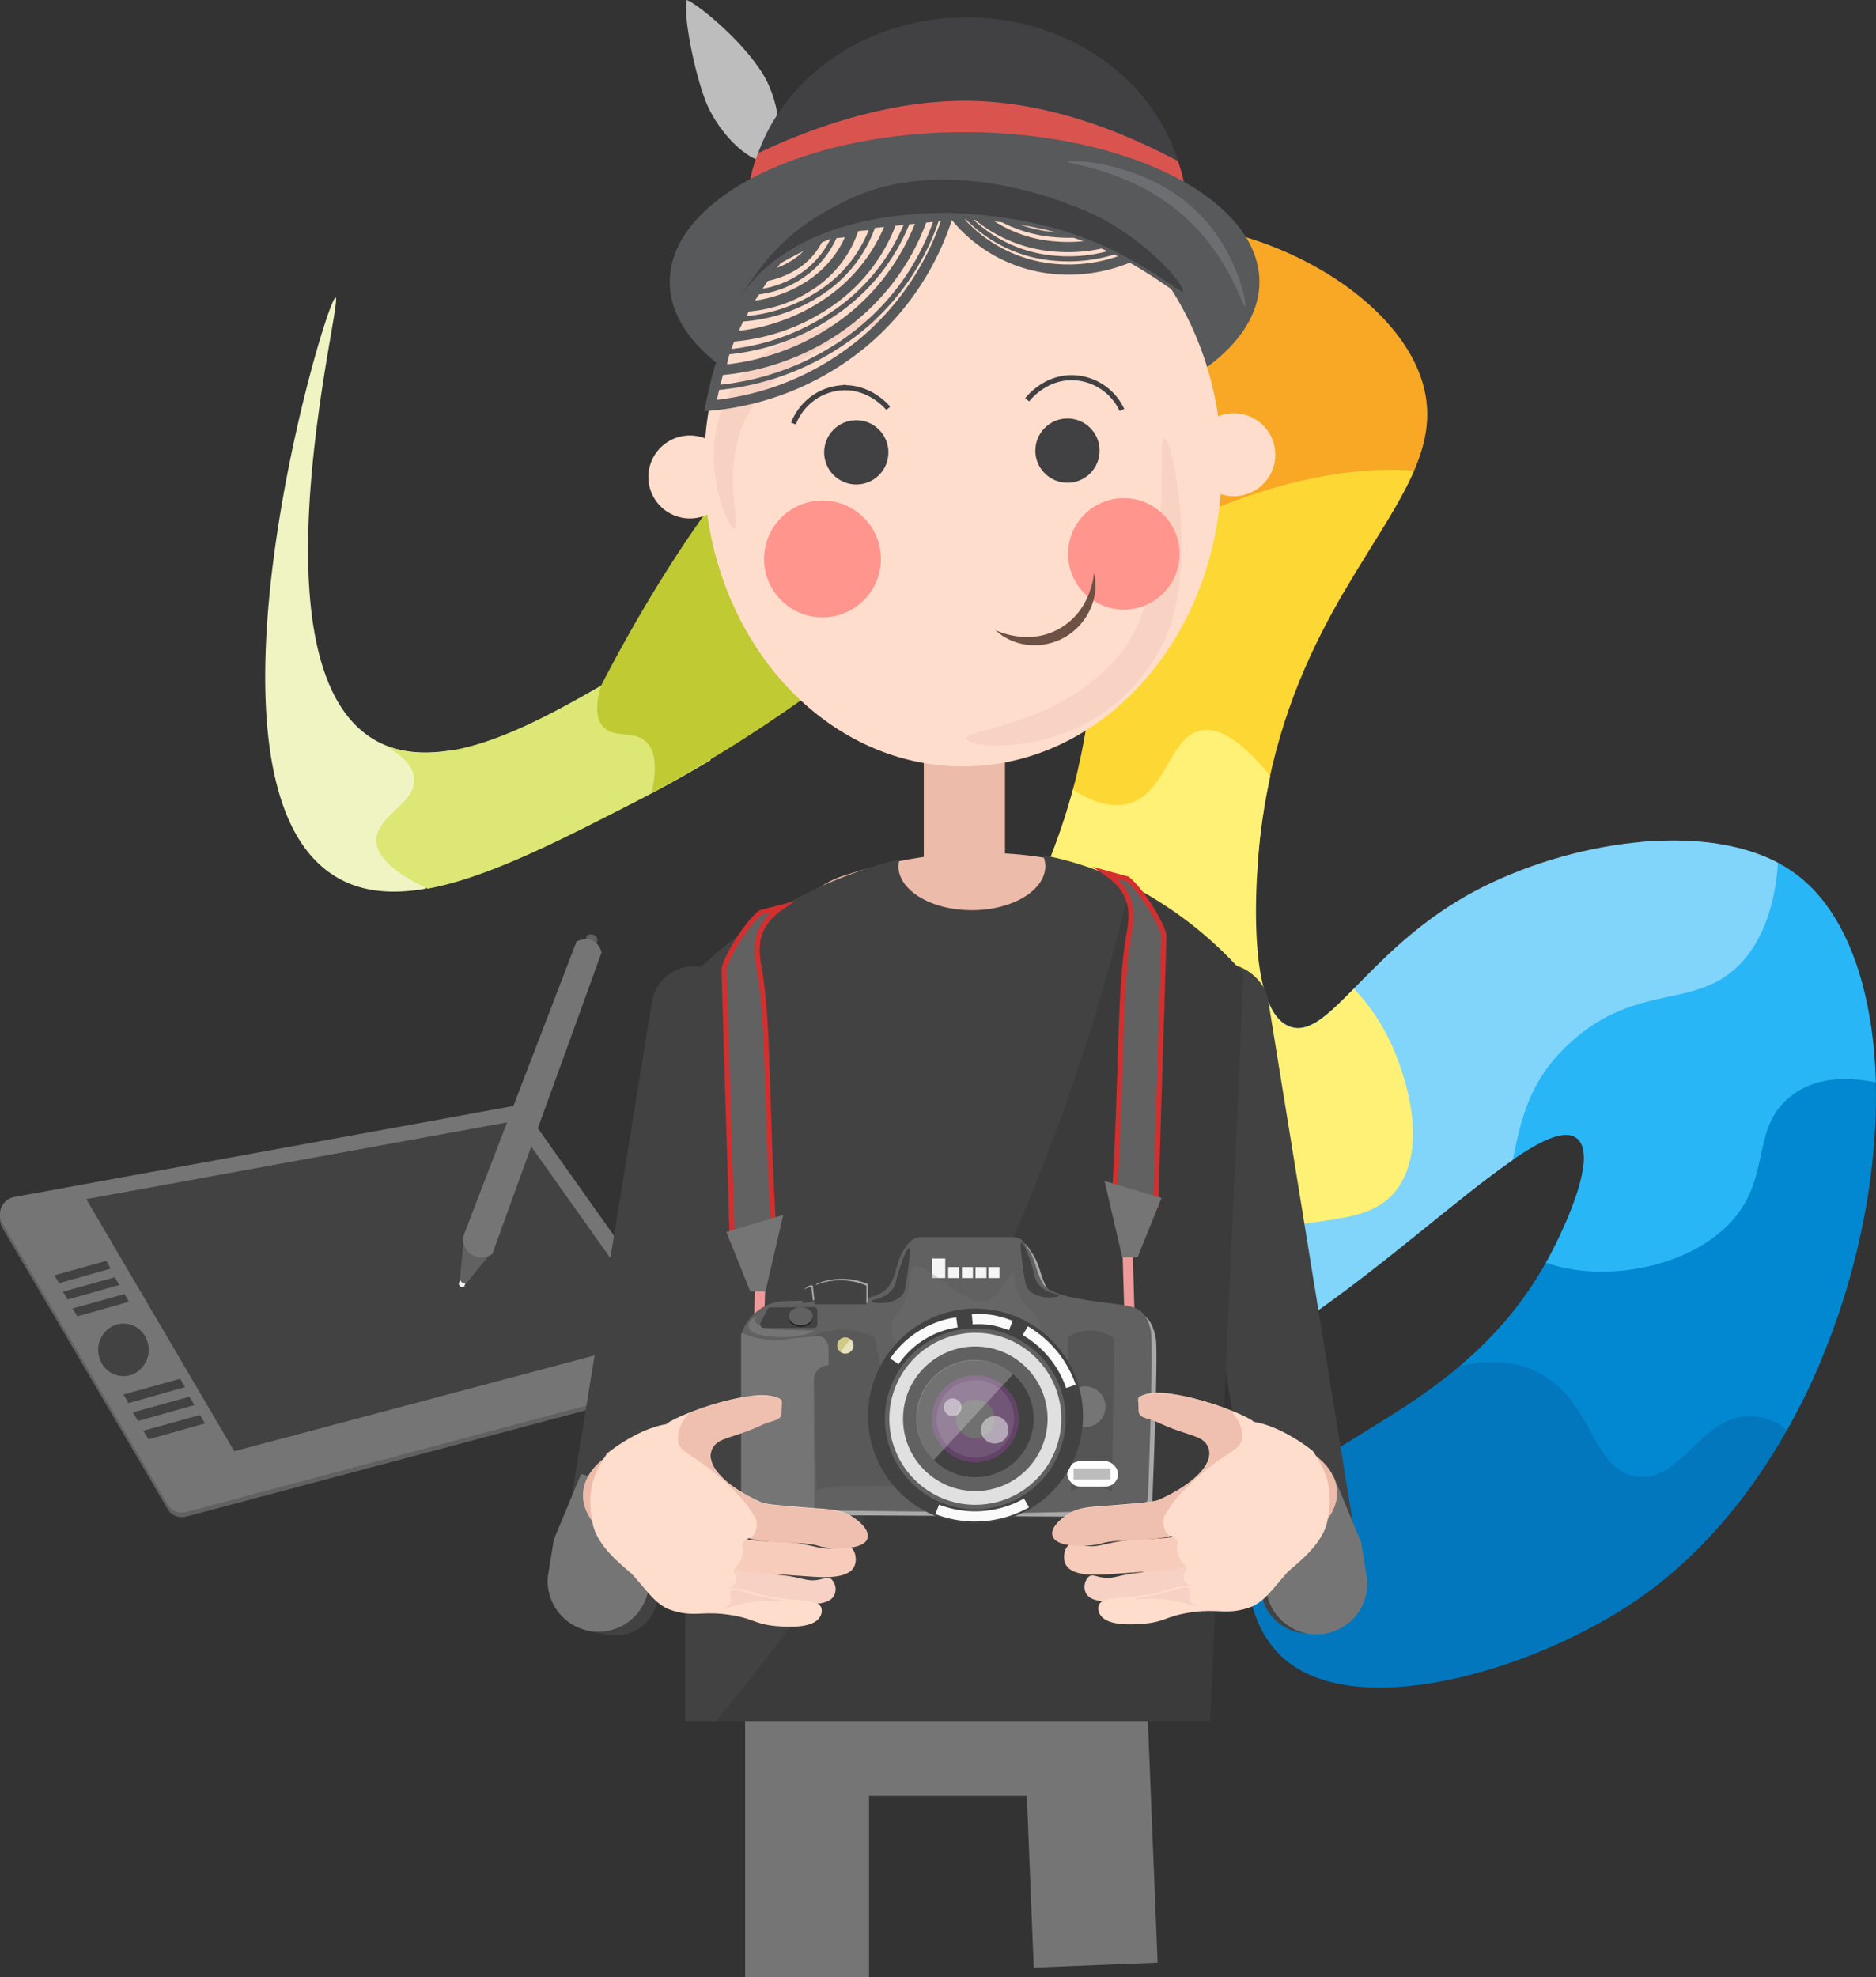 <svg xmlns="http://www.w3.org/2000/svg" viewBox="0 0 369.6 389.45"><rect x="0" y="0" width="369.6" height="389.45" fill="#333333" stroke="none"/><title>GDP</title><g id="4ba7f728-880a-4ac9-ae3a-7f224ef18e85" data-name="Layer 2"><g id="d601bf38-5387-463c-bd00-de6f87a6a75e" data-name="Layer 1"><path d="M.49,241.89,33,297.2a3.25,3.25,0,0,0,3.64,1.54L135.3,272.5a3.5,3.5,0,0,0,1.84-5.4l-33.27-46.91a3.24,3.24,0,0,0-3.23-1.35L2.74,236.69A3.48,3.48,0,0,0,.49,241.89Z" style="fill:#616161"/><path d="M.49,241,33,296.3a3.25,3.25,0,0,0,3.64,1.54L135.3,271.6a3.5,3.5,0,0,0,1.84-5.4l-33.27-46.91a3.24,3.24,0,0,0-3.23-1.35L2.74,235.78A3.48,3.48,0,0,0,.49,241Z" style="fill:#757575"/><polygon points="17 236.19 46.15 285.85 131.19 263.24 101.13 220.85 17 236.19" style="fill:#424242"/><path d="M28.89,263.86a5.26,5.26,0,0,1-2.64,6.79,4.89,4.89,0,0,1-6.5-2.75,5.26,5.26,0,0,1,2.64-6.79A4.89,4.89,0,0,1,28.89,263.86Z" style="fill:#424242"/><polygon points="24.32 274.68 35.5 271.57 36.45 273.23 25.34 276.37 24.32 274.68" style="fill:#424242"/><polygon points="26.17 278.2 37.34 275.1 38.3 276.76 27.19 279.89 26.17 278.2" style="fill:#424242"/><polygon points="28.24 281.81 39.42 278.71 40.37 280.37 29.26 283.5 28.24 281.81" style="fill:#424242"/><polygon points="10.71 251.2 20.94 248.35 21.81 249.88 11.64 252.75 10.71 251.2" style="fill:#424242"/><polygon points="12.39 254.43 22.62 251.58 23.5 253.1 13.33 255.97 12.39 254.43" style="fill:#424242"/><polygon points="14.29 257.73 24.52 254.89 25.4 256.41 15.23 259.28 14.29 257.73" style="fill:#424242"/><path d="M94.55,242l-4.16,10.8a.78.78,0,0,0,.28.59.69.69,0,0,0,.8,0l4-11a.63.63,0,0,0-.28-.42.58.58,0,0,0-.5,0Z" style="fill:#f5f5f5"/><path d="M91.38,243.9,90.62,252a1.17,1.17,0,0,0,.38.59,1.1,1.1,0,0,0,.84.22l5-6.1Z" style="fill:#616161"/><path d="M115.67,184.23l-9.46,24.56a1.76,1.76,0,0,0,.65,1.35,1.56,1.56,0,0,0,1.81,0l9.07-25a1.43,1.43,0,0,0-.65-.94,1.32,1.32,0,0,0-1.13-.08Z" style="fill:#616161"/><path d="M113.6,185.42l-22.44,58.4A4.2,4.2,0,0,0,92.69,247a3.7,3.7,0,0,0,4.3,0l21.52-59.36a3.4,3.4,0,0,0-1.54-2.25,3.13,3.13,0,0,0-2.69-.2Z" style="fill:#757575"/><path d="M89.49,147.68c-5.61,1-11,.74-15.54-1.86-25.37-14.42-6.23-87-7.83-87.2-1.84-.24-30.38,96.08.19,114.16,4.95,2.93,10.82,3.42,17.42,2.29A182.56,182.56,0,0,0,89.49,147.68Z" style="fill:#f0f4c3"/><path d="M131.28,127c-3.6,2.5-7.45,5-11.6,7.33-13.57,7.79-31.8,18.25-44.65,12.09,3.16,1.63,6.39,4,6.58,7,.31,4.83-7.46,7.28-7.47,12.09,0,2.48,2.05,5.72,10.12,9.54,11.78-2.16,25.88-9.4,41.34-17.33,5.09-2.61,9.88-5.3,14.42-8-.58-1.91-1.2-3.84-1.86-5.77A161.27,161.27,0,0,0,131.28,127Z" style="fill:#dce775"/><path d="M118.44,135c-.8,2.66-1.41,6.17.4,8.15,2.14,2.35,5.95.66,8.41,2.92,1.36,1.25,2.51,3.88,1.14,10.09a274.36,274.36,0,0,0,43.71-29.12,197,197,0,0,1,9.71-26.74A190.87,190.87,0,0,1,220.9,44.17q-2.06.26-4.08.6C171.53,52.55,139.49,94.38,118.44,135Z" style="fill:#c0ca33"/><path d="M212,101.43c7,3.75,4.93,19.77,2.89,36a138.5,138.5,0,0,1-2.42,13.83,14.37,14.37,0,0,0,9.34-2.35c9.07-6.59,1.68-22.2,10.44-31.1,7.58-7.7,20.44-3.45,32.46-1.1,9.79-16.87,19.38-27.71,15.65-41-5.5-19.6-37.71-36-63.56-31a41.57,41.57,0,0,0-15.77,6.58c-5.54,4.68-13.11,12.47-17.28,24-4.73,13-1.47,20.82-5.81,34.22-2.23,6.88-6.9,16.59-17.94,26.78h0C188.74,115.36,203.32,96.77,212,101.43Z" style="fill:#f9a825"/><path d="M358.91,267.62,296,260.83c-19.86,22.74-47.41,25.69-50,45.72-.89,6.81,1.28,14.38,5.88,19.13,13.79,14.2,50,3.66,70.73-10.62C338.91,303.82,351.05,286.5,358.91,267.62Z" style="fill:#0277bd"/><path d="M223,207.74c6.6-6.45-1.89-17,4.47-26.93,4.2-6.54,11.56-7.58,20.14-8.22.25-4.66.65-8.12.71-8.6,4.56-37,23.31-55.21,30.24-71.26-17.53-1.49-42.16,5.86-61.83,20,.39,6.81-.74,15.73-1.87,24.73-4.2,33.47-16,42.2-19.58,66-.21,1.4-.39,2.84-.54,4.32C205.17,212.64,217.66,213,223,207.74Z" style="fill:#fdd835"/><path d="M333.52,218.34c-7.41,3.68-14.57,7.47-21.65,11.82-1,7.06-6.58,17.28-7,18a73.24,73.24,0,0,1-17.26,20.9c5-1.11,10.28-1.23,15.12,1.11,11.22,5.43,10.79,19.56,19.81,20.67,8.81,1.08,12.58-12,22.33-11.92a11.21,11.21,0,0,1,7.17,2.78c14.46-25.61,20.11-56.86,16.48-80.23C359.43,205.48,347.92,211.19,333.52,218.34Z" style="fill:#0288d1"/><path d="M353.77,172.12c-7.67-5.66-18.94-7.34-30.72-6.25-4.55,6.53-8.76,14-12.92,21.4-6.67,11.85-17.36,30.85-17.22,44.91,8.53-6.49,15-10.36,17.85-7.87,4.8,4.22-5.31,22.86-5.88,23.88-.1.18-.21.35-.31.52,11,3.93,27.22,1.23,35.82-7.35,9-9,4.15-18.9,12.4-25.42,4.73-3.75,10.68-3.91,16.77-2.77C369.06,194.9,363.86,179.56,353.77,172.12Z" style="fill:#29b6f6"/><path d="M344.29,188.19c3.67-4.77,5.54-11.24,6-18.24-16.23-8.56-43.63-3.67-61.61,6.61-19.63,11.23-27.09,28.35-34.53,25.64-2.17-.79-3.67-3-4.69-6-9.17,14.88-11.55,23.36-28.3,42.9-7.68,9-14.06,15.21-18.54,20.1,3.17,6,7.3,10.59,12.49,12.9,23.52,10.47,62.15-29.35,82.93-43.61,1.66-8.23,3.25-15.57,11-22.83C323,192.63,335.43,199.72,344.29,188.19Z" style="fill:#81d4fa"/><path d="M224.08,273.79c2.21-8.36,4.59-18.64,14.87-26,15.1-10.87,30.72-3.61,37.17-14.92,5.59-9.8-.84-24.54-1.85-26.86a40,40,0,0,0-7.53-11.26c-5.2,5.29-8.9,8.84-12.6,7.5-9.81-3.57-6-36.64-5.76-38.21.48-3.92,1.12-7.63,1.89-11.14-6.82-8.48-11.12-9.56-13.79-9-6.14,1.36-6.68,12.28-14.09,14.37-4.08,1.15-8.24-.93-11-2.73-5.28,19.68-13.25,29.08-16.1,47.89-3.65,24.12,1.58,60.54,19.77,68.64A21,21,0,0,0,224.08,273.79Z" style="fill:#fff176"/><rect x="239.31" y="189.34" width="19.94" height="132.8" rx="8.35" ry="8.35" transform="translate(536.27 468.3) rotate(170.79)" style="fill:#424242"/><rect x="119.03" y="189.82" width="19.94" height="132.8" rx="8.35" ry="8.35" transform="translate(42.66 -17.34) rotate(9.21)" style="fill:#424242"/><rect x="146.8" y="326.4" width="24.42" height="63.04" style="fill:#757575"/><rect x="202.42" y="326.38" width="24.42" height="60.72" transform="translate(-14.19 8.93) rotate(-2.31)" style="fill:#757575"/><rect x="156.85" y="318.38" width="59.79" height="35.33" style="fill:#757575"/><path d="M219,172.39a74,74,0,0,0-21-4.29V144H182v24.79a95.12,95.12,0,0,0-15.5,3.6c-13.82,4.33-18.28,22.84-25.51,29l-6,110H238.4l-.09-110.68C233.39,196.13,231.49,176.9,219,172.39Z" style="fill:#edbba9"/><path d="M219,172.6a63.92,63.92,0,0,0-13.53-4.17,5.47,5.47,0,0,1,.47,2.17c0,4.79-6.48,8.68-14.47,8.68S177,175.39,177,170.6a5.33,5.33,0,0,1,.19-1.33A86.68,86.68,0,0,0,135,193.56V339H238.4L245,191.76A75.91,75.91,0,0,0,219,172.6Z" style="fill:#424242"/><path d="M141,339H238.4L245,191.76a77.28,77.28,0,0,0-22.3-17.41,420.75,420.75,0,0,1-31,86.75A375.74,375.74,0,0,1,141,339Z" style="fill:#231f20;opacity:0.18"/><path d="M151.65,31.49C148.71,33,141.76,26.92,139,19.86c-2.32-6-4.44-17.2-3.71-19.86,2.19.75,12.31,9,15.83,16.07C154,21.84,154.4,30.09,151.65,31.49Z" style="fill:#bdbdbd"/><ellipse cx="190.45" cy="41.91" rx="43.13" ry="38.5" style="fill:#414042"/><path d="M149.37,30.16a27.89,27.89,0,0,0-2.05,11.75c0,18.5,14.62,33.95,34.1,37.65,2.65.19,5.36.29,8.12.29,3.83,0,7.58-.19,11.2-.55,18.85-4.12,32.84-19.29,32.84-37.39,0-4.18-.15-6.42-1.53-10.19-10.57-5.59-25.54-11.86-42-11.86C174.7,19.86,159.76,25.23,149.37,30.16Z" style="fill:#da544f"/><ellipse cx="190.04" cy="55.52" rx="58.09" ry="29.5" style="fill:#58595b"/><path d="M243.11,81.41A8.14,8.14,0,0,0,240,82C235.89,54.18,214.94,33,189.7,33c-26.52,0-48.31,23.42-50.76,53.36a8.17,8.17,0,1,0,.41,15c3.89,28.12,24.95,49.6,50.35,49.6,26.61,0,48.45-23.58,50.78-53.66a8.16,8.16,0,1,0,2.63-15.89Z" style="fill:#fdc"/><path d="M229.46,86.43c-1.86-.1,2.57,28.65-9,42.6-11.74,14.15-30.47,14.42-30,16.5.41,1.86,15.54,3,27.5-5.5a36.64,36.64,0,0,0,11.5-14C236,112.21,231.15,86.52,229.46,86.43Z" style="fill:#efc3b6;opacity:0.42"/><circle cx="162.04" cy="110.1" r="11.51" style="fill:#ff958d"/><circle cx="221.41" cy="109.1" r="10.98" style="fill:#ff958d"/><path d="M196.1,124.11a15.64,15.64,0,0,0,6.6,1.36,12.77,12.77,0,0,0,6.16-1.73,13,13,0,0,0,4.56-4.51,15.88,15.88,0,0,0,2.13-6.4,11.15,11.15,0,0,1-.74,7.12,12.16,12.16,0,0,1-4.93,5.51,12,12,0,0,1-7.24,1.56A11.08,11.08,0,0,1,196.1,124.11Z" style="fill:#6d5145"/><circle cx="168.7" cy="89.1" r="6.33" style="fill:#414042"/><circle cx="210.31" cy="88.76" r="6.33" style="fill:#414042"/><path d="M175,80.43c-.26-.32-3.92-4.63-9.67-4a11,11,0,0,0-9,7" style="fill:none;stroke:#414042;stroke-miterlimit:10"/><path d="M202.37,78.76c.22-.29,3.78-4.84,9.67-4.33a11,11,0,0,1,9,6.33" style="fill:none;stroke:#414042;stroke-miterlimit:10"/><path d="M232.4,74.39" style="fill:#6d6e71"/><path d="M140.79,92.84a26.12,26.12,0,0,1,3.62-16.66c4.94-7.77,12.86-10.13,18-11.68,6-1.81,11.86-2,12-1.32s-7.19,1.69-15.33,7c-3.3,2.15-8.5,5.53-11.67,11.33-5.75,10.52-1.24,22.4-2.67,22.67C143.81,104.36,141.35,98.76,140.79,92.84Z" style="fill:#efc3b6;opacity:0.45"/><path d="M186.79,42.4a53.76,53.76,0,0,1-16.94,25.24A54.92,54.92,0,0,1,140,79.9c1.14-5.76,3.18-14.28,8.78-22.56a69,69,0,0,1,9.34-12Z" style="fill:none;stroke:#58595b;stroke-miterlimit:10;stroke-width:2px"/><path d="M184.59,43a47.62,47.62,0,0,1-15.78,22.44A52.6,52.6,0,0,1,141,76.37a51.8,51.8,0,0,1,8.18-20.06,61.8,61.8,0,0,1,8.7-10.71Z" style="fill:none;stroke:#58595b;stroke-miterlimit:10"/><path d="M182.09,41.91a44.3,44.3,0,0,1-14.5,20.87A48,48,0,0,1,142,72.9a48.47,48.47,0,0,1,7.52-18.65,57.33,57.33,0,0,1,8-10Z" style="fill:none;stroke:#58595b;stroke-miterlimit:10;stroke-width:2px"/><path d="M179.46,41.91a39.17,39.17,0,0,1-13.31,18.48,45,45,0,0,1-23.44,9,42.06,42.06,0,0,1,6.9-16.51A51.16,51.16,0,0,1,157,44Z" style="fill:none;stroke:#58595b;stroke-miterlimit:10"/><path d="M175.9,43a33.23,33.23,0,0,1-11.43,15.68,39,39,0,0,1-20.13,7.61,35.46,35.46,0,0,1,5.93-14,43.54,43.54,0,0,1,6.3-7.48Z" style="fill:none;stroke:#58595b;stroke-miterlimit:10;stroke-width:2px"/><path d="M171.89,44.76a25.77,25.77,0,0,1-9.17,12.15,31.94,31.94,0,0,1-16.14,5.9A27,27,0,0,1,151.34,52a34.07,34.07,0,0,1,5.05-5.8Z" style="fill:none;stroke:#58595b;stroke-miterlimit:10"/><path d="M168,45.6a21.07,21.07,0,0,1-7.48,9.94,26,26,0,0,1-13.17,4.82,22.1,22.1,0,0,1,3.88-8.88,27.84,27.84,0,0,1,4.12-4.74Z" style="fill:none;stroke:#58595b;stroke-miterlimit:10;stroke-width:2px"/><path d="M165.09,44.76a18.33,18.33,0,0,1-5.89,8.62,19.28,19.28,0,0,1-10.36,4.18,20.23,20.23,0,0,1,3.05-7.7,23.61,23.61,0,0,1,3.25-4.11Z" style="fill:none;stroke:#58595b;stroke-miterlimit:10"/><path d="M161.59,46A12.37,12.37,0,0,1,157,51.85a16.66,16.66,0,0,1-8.13,2.82,12.58,12.58,0,0,1,2.39-5.19,16.59,16.59,0,0,1,2.55-2.77Z" style="fill:none;stroke:#58595b;stroke-miterlimit:10;stroke-width:2px"/><path d="M189.7,32c-16,0-30.32,8.57-39.67,21.95,9.59-5.28,18.4-11.33,39.76-10.71,22.26.64,33.43,8.54,41.94,14.37C222.54,42.1,207.15,32,189.7,32Z" style="fill:#58595b"/><path d="M186.79,40.7A28.46,28.46,0,0,0,208,53a31,31,0,0,0,19.82-5.17l-18-6Z" style="fill:none;stroke:#58595b;stroke-miterlimit:10;stroke-width:2px"/><path d="M188,39.7A27,27,0,0,0,208.1,50.89a30.23,30.23,0,0,0,18.75-4.69l-17-5.4Z" style="fill:none;stroke:#58595b;stroke-miterlimit:10"/><path d="M187.9,37.38A27,27,0,0,0,208,48.57a30.23,30.23,0,0,0,18.75-4.69l-17-5.4Z" style="fill:none;stroke:#58595b;stroke-miterlimit:10;stroke-width:2px"/><path d="M188,35.05A27,27,0,0,0,208.1,46.24a30.23,30.23,0,0,0,18.75-4.69l-17-5.4Z" style="fill:none;stroke:#58595b;stroke-miterlimit:10"/><path d="M245.29,60.36c.46-.21-1.29-9.81-8.17-17.33-10.38-11.36-26.68-11.69-26.83-11.17s14.45,1.55,25.33,13C242.67,52.27,244.86,60.56,245.29,60.36Z" style="fill:#6d6e71"/><path d="M145.21,59.53C152,48.2,166.79,41.91,187.13,41.91,212,43,223,50.94,233,57.57,233.78,56.36,226.42,48,217,43c-1.79-.94-29.58-14.75-51.75-2.75C156.37,44.76,151.09,49.9,145.21,59.53Z" style="fill:#414042"/><path d="M114.48,290.33l-5.37,12.93-1.18,7.26a10,10,0,0,0,19.69,3.19l3-18.72Z" style="fill:#757575"/><line x1="149.79" y1="252.26" x2="149.44" y2="264.6" style="fill:none;stroke:#ef9a9a;stroke-miterlimit:10;stroke-width:2px"/><path d="M154,178.67c-4.84,3.32-5.31,7.15-4.52,11.48,2.09,11.37,1.42,27.83,3,52.82L144.24,244c-.53-19.3-1.06-33.57-1.59-52.87-.19-1.33,3.72-8.45,7.15-11.37Z" style="fill:#616161;stroke:#d32f2f;stroke-miterlimit:10"/><polygon points="143.1 242.66 147.81 254.37 150.81 254.37 154.31 239.31 143.1 242.66" style="fill:#757575"/><line x1="222.13" y1="245.56" x2="222.49" y2="257.91" style="fill:none;stroke:#ef9a9a;stroke-miterlimit:10;stroke-width:2px"/><path d="M218,172c4.84,3.32,5.31,7.15,4.52,11.48-2.09,11.37-1.42,27.83-3,52.82l8.19,1.07c.53-19.3,1.06-33.57,1.59-52.87.19-1.33-3.72-8.45-7.15-11.37Z" style="fill:#616161;stroke:#d32f2f;stroke-miterlimit:10"/><polygon points="228.83 235.97 224.11 247.67 221.11 247.67 217.61 232.62 228.83 235.97" style="fill:#757575"/><path d="M223.74,298.48a2.86,2.86,0,0,0,3.26-2.23s1.23-29.76.71-32.63-1.6-4.26-2.95-4.92c-2.12-1-4.86-.78-11.55-2-5.59-1-6.58-2.37-6.93-3-1.35-2.31-1.36-4.57-2.89-6.79-1-1.51-1.21-2.12-2.69-2.3H182c-1.36.28-2,.76-3,2.3-1.53,2.25-1.47,4.7-2.78,6.93-.72,1.22-2.27,2.56-6,3l-15.23.38a9.17,9.17,0,0,0-4.53,1.63,9.9,9.9,0,0,0-3.63,4.93v34.73a10.44,10.44,0,0,0,7.25,3.58,10.56,10.56,0,0,0,8.16-3.65l48,.3Z" style="fill:#bdbdbd;opacity:0.84"/><path d="M201.68,298l21.21-.45a3.7,3.7,0,0,0,3.26-2.23s1.22-30.64.54-33.45c-.58-2.43-1.56-3.5-2.78-4.1-2.12-1-4.86-.78-11.55-2-5.59-1-6.58-2.37-6.93-3-1.35-2.31-1.36-4.57-2.89-6.79-1-1.51-1.21-2.12-2.69-2.3H181.19c-1.36.28-2,.76-3,2.3-1.53,2.25-1.47,4.7-2.78,6.93-.72,1.22-2.27,2.56-6,3l-15.23.38a9.17,9.17,0,0,0-4.53,1.63,9.9,9.9,0,0,0-3.63,4.93v34.73a10.44,10.44,0,0,0,7.25,3.58,10.56,10.56,0,0,0,8.16-3.65l40.25.45" style="fill:#616161"/><path d="M160.45,256.06l-.33-2.88a1.67,1.67,0,0,0-1.56.75,1.51,1.51,0,0,0-.19.9v1.46Z" style="fill:#bdbdbd;opacity:0.84"/><path d="M160.18,256.44l-.33-2.88a1.67,1.67,0,0,0-1.56.75,1.51,1.51,0,0,0-.19.9v1.46Z" style="fill:#424242"/><path d="M160.8,252.93v3.68H171v-3.68a13.17,13.17,0,0,0-9.24-.38Z" style="fill:#bdbdbd;opacity:0.84"/><path d="M160.45,253.23v3.68h10.24v-3.68a13.17,13.17,0,0,0-9.24-.38Z" style="fill:#424242"/><circle cx="166.54" cy="265.02" r="1.6" style="fill:#fff59d"/><path d="M219.52,263.6a8.48,8.48,0,0,0-6.32-1.41,7.64,7.64,0,0,0-2.83,1.23L211,293.7a9.32,9.32,0,0,1,8.08.07Z" style="fill:#424242;opacity:0.36"/><path d="M172.38,263.47a14.36,14.36,0,0,0-8.46-1.41,12.2,12.2,0,0,0-3.79,1.23l.79,30.28a16.33,16.33,0,0,1,6-.87c2.16.09,10-.23,11,.13Z" style="fill:#424242;opacity:0.24"/><path d="M166.54,266.62a1.6,1.6,0,0,0,1-2.84l-2,2.5A1.59,1.59,0,0,0,166.54,266.62Z" style="fill:#fff;opacity:0.46"/><path d="M163.22,265.87a2.64,2.64,0,0,0-.54-1.92,2.38,2.38,0,0,0-1.36-.82l-5.89.57a15.18,15.18,0,0,1-9.25-1.2c-.06.17-.12.31-.15.43v34.73a10.44,10.44,0,0,0,7.25,3.58,10.23,10.23,0,0,0,7.13-2.62l-.08-27.09a3,3,0,0,1,.45-1.32,3.17,3.17,0,0,1,2.46-1.32Z" style="fill:#757575"/><rect x="210.28" y="287.83" width="9.99" height="5" rx="2.5" ry="2.5" style="fill:#fff"/><rect x="183.61" y="247.89" width="2.62" height="3.85" style="fill:#f5f5f5"/><rect x="186.8" y="249.58" width="2.16" height="2.16" style="fill:#f5f5f5"/><rect x="211.5" y="289.25" width="7.27" height="2.16" style="fill:#bdbdbd"/><rect x="189.52" y="249.58" width="2.16" height="2.16" style="fill:#f5f5f5"/><rect x="192.19" y="249.58" width="2.16" height="2.16" style="fill:#f5f5f5"/><rect x="194.74" y="249.58" width="2.16" height="2.16" style="fill:#f5f5f5"/><path d="M149.26,259.17c-1.21.62-2,1.39-1.76,2.33.31,1.42,3.78,1.71,5.15,1.82,4.43.37,7.83-1,7.79-1.13s-5-.19-7.79-.31C150.76,261.79,147.35,260.57,149.26,259.17Z" style="fill:#757575"/><path d="M160.3,261.58l-9.77,0a.73.73,0,0,1-.66-1.06l1.3-2.59a.73.73,0,0,1,.65-.4l8.48-.08a.73.73,0,0,1,.74.73v2.64A.73.73,0,0,1,160.3,261.58Z" style="fill:#424242"/><ellipse cx="157.77" cy="259.58" rx="2.36" ry="1.78" style="fill:#212121"/><ellipse cx="157.77" cy="259.26" rx="2.36" ry="1.78" style="fill:#616161"/><path d="M179.93,249.68c-1.13.74.06,2.58-1.51,6.28-1.21,2.87-2.56,3.26-2.77,5.15-.31,2.84,2.35,5.3,3.27,6.16,6.84,6.35,22.08,6,25.26-.25,1.1-2.15,1.38-6.21-.5-8.55-.85-1.05-1.61-1.1-2.51-2.51-1.61-2.51-.85-4.9-1.63-5.15-1.06-.34-1.93,4.19-4.78,5.28C189.79,258,182.62,247.92,179.93,249.68Z" style="fill:#757575;opacity:0.28"/><circle cx="213.78" cy="277.09" r="4.02" style="fill:#757575"/><circle cx="192.19" cy="278.94" r="21.18" style="fill:#424242"/><circle cx="192.15" cy="279.46" r="17.81" style="fill:#616161"/><circle cx="192.15" cy="279.46" r="16.94" style="fill:#e0e0e0"/><circle cx="192.15" cy="279.46" r="14.24" style="fill:#616161"/><circle cx="192.15" cy="279.46" r="11.5" style="fill:#424242"/><circle cx="192.15" cy="279.46" r="8.57" style="fill:#ab47bc;opacity:0.31"/><circle cx="192.15" cy="279.46" r="3.81" style="fill:#616161"/><circle cx="195.97" cy="281.64" r="2.7" style="fill:#fafafa;opacity:0.49"/><circle cx="192.15" cy="279.46" r="7.63" style="fill:#fafafa;opacity:0.1"/><circle cx="187.69" cy="277.19" r="1.75" style="fill:#fafafa;opacity:0.49"/><path d="M199.58,270.69A11.49,11.49,0,0,0,184,287.57Z" style="fill:#fafafa;opacity:0.26"/><path d="M176.21,268.14a18,18,0,0,1,12.32-7.67" style="fill:none;stroke:#fafafa;stroke-miterlimit:10;stroke-width:2px"/><path d="M191.55,259.88a16.5,16.5,0,0,1,4.27.21,22,22,0,0,1,3.33,1" style="fill:#424242;stroke:#fafafa;stroke-miterlimit:10;stroke-width:2px"/><path d="M202,262.11a20.64,20.64,0,0,1,6.41,5.91,20.4,20.4,0,0,1,2.58,5.06" style="fill:#424242;stroke:#fafafa;stroke-miterlimit:10;stroke-width:2px"/><path d="M184.64,297.3a20.72,20.72,0,0,0,17.6-1.26" style="fill:none;stroke:#fafafa;stroke-miterlimit:10;stroke-width:2px"/><path d="M201.23,244.75c-.33.08-.06,2.06.28,4.62s.53,3.9,1,4.52c1.81,2.24,6,1.75,6.13,1.32s-2.49-.26-4.05-2.26c-1-1.28-.61-2.15-1.89-5.37C202.46,246.86,201.59,244.66,201.23,244.75Z" style="fill:#424242"/><path d="M179.12,245.84c.33.08.06,2.06-.28,4.62s-.53,3.9-1,4.52c-1.81,2.24-6,1.75-6.13,1.32s2.49-.26,4.05-2.26c1-1.28.61-2.15,1.89-5.37C177.9,247.95,178.77,245.75,179.12,245.84Z" style="fill:#424242"/><path d="M139.57,308.37c2.79-1,3.85.65,10.94,1,2,.11,1.91.75,3.21.87,4.37.4,5.15,1.38,7.61.91,1.15-.22,1.74-.58,2.36-.2a2.79,2.79,0,0,1,.63,3.34c-1.06,2-5.09,1.71-7.34,1.56-4.74-.33-4.63-1.68-8.95-1.95-2.46-.15-3.29.24-8.6.13-3.24-.07-4.14-.24-4.31-.74C134.81,312.41,137.12,309.23,139.57,308.37Z" style="fill:#f7d1c4"/><path d="M118.14,300.1c-2.87-6.59,1.14-11.91,4-14.66-7.5,3.33-10.48,10.82-2.78,16.89" style="fill:#edbba9"/><path d="M138.23,302.87c3.35-1.17,5,.3,13.56.77,2.34.13,2.16,0,3.73.16,5.24.48,6.19,1.66,9.14,1.09,1.38-.26,2.09-.69,2.83-.24,1.06.66,1.45,2.71.76,4-1.27,2.39-6.11,2.06-8.8,1.87-5.69-.39-5.76-.42-10.95-.74-3-.18-3.75-1.31-10.12-1.44-3.89-.08-5-.29-5.18-.89C132.82,306.35,135.29,303.9,138.23,302.87Z" style="fill:#f7ccba"/><path d="M130.46,316.41l-.54-.26Z" style="fill:#fdc"/><path d="M129.48,315.94l-.39-.21Z" style="fill:#fdc"/><path d="M131.45,316.83l-.64-.27Z" style="fill:#fdc"/><path d="M147.27,275.06c-7,1-15.34,4.6-16,5.47-4.07.61-8.79,3.46-11.65,5.74-2.13,3.24-4.3,6.8-2.86,13.8,1,5.08,7.12,9.17,8,10.23,3.33,3.84,4.25,5.26,6.64,6.53.33.13.67.25,1,.37,4.44,1.41,6,0,11.71.93,4.62.76,4.73,1.87,9.19,2.19,1.84.13,7.1.51,8.33-2a2.13,2.13,0,0,0,.17-1.67c-.65-1.59-3.82-1.31-7.92-1.85a38.26,38.26,0,0,1-7.45-1.77l-3.1-.26a1.91,1.91,0,0,0,1.28-.6,1.8,1.8,0,0,0,.48-1.19c0-.75-.58-.93-.55-1.55,0-.46.33-.54.86-1.3a4.91,4.91,0,0,0,1-2.31c.08-1-.33-1.3-.06-1.89a2,2,0,0,1,1.35-.95c5.75,1.24,10.72.4,13.94,1.53.82.29,8.82,1.16,9.28-1.79.25-1.63-1.94-3.23-2.63-3.72-2.54-1.85-5-1.68-10.17-2.12-4.66-.4-7-.53-8.18-1-7.6-3.4-11.77-8.08-9.19-11.27,1.29-1.59,4.22-1.61,9.42-4.07,2-.94,3.8-.7,3.76-2.38s.41-2.3-.26-2.63C151.41,274.41,148.51,274.88,147.27,275.06Z" style="fill:#fdc"/><path d="M121.76,309.78" style="fill:#edbba9"/><path d="M142.58,316.83c0-.11.77-.27,1.2-1,.59-1-.18-1.91.24-2.44.54-.68,2.34.17,5.24.9,3.27.83,5.59.93,5.57,1.08s-1.27,0-3.58,0a28.45,28.45,0,0,0-4.37.4C144.53,316.24,142.65,317,142.58,316.83Z" style="fill:#f7d1c4"/><path d="M137.54,277.62c-.55.47-1.19.32-1.75.79a7.37,7.37,0,0,0-1.25,1.6,6.41,6.41,0,0,0-.93,4c.31,1.45,1.59,2.11,3.53,3.4a49,49,0,0,1,9.26,8.08,24.59,24.59,0,0,1,2.54,3.71,3.74,3.74,0,0,1-.33,2.94,3.27,3.27,0,0,1-.89.94c5.75,1.24,10.72.4,13.94,1.53.82.29,8.82,1.16,9.28-1.79.25-1.63-1.94-3.23-2.63-3.72-2.54-1.85-5-1.68-10.17-2.12-4.66-.4-7-.53-8.18-1-7.6-3.4-11.77-8.08-9.19-11.27,1.29-1.59,4.22-1.61,9.42-4.07,2-.94,3.8-.7,3.76-2.38s.41-2.3-.26-2.63c-2.44-1.19-6.44-.47-6.44-.47A53.91,53.91,0,0,0,137.54,277.62Z" style="fill:#efc0af"/><path d="M262.8,290.86l5.37,12.93,1.18,7.26a10,10,0,0,1-19.69,3.19l-3-18.72Z" style="fill:#757575"/><path d="M238.71,307.9c-2.79-1-3.85.65-10.94,1-2,.11-1.91.75-3.21.87-4.37.4-5.15,1.38-7.61.91-1.15-.22-1.74-.58-2.36-.2a2.79,2.79,0,0,0-.63,3.34c1.06,2,5.09,1.71,7.34,1.56,4.74-.33,4.63-1.68,8.95-1.95,2.46-.15,3.29.24,8.6.13,3.24-.07,4.14-.24,4.31-.74C243.47,311.93,241.16,308.75,238.71,307.9Z" style="fill:#f7d1c4"/><path d="M260.14,299.62c2.87-6.59-1.14-11.91-4-14.66,7.5,3.33,10.48,10.82,2.78,16.89" style="fill:#edbba9"/><path d="M240,302.4c-3.35-1.17-5,.3-13.56.77-2.34.13-2.16,0-3.73.16-5.24.48-6.19,1.66-9.14,1.09-1.38-.26-2.09-.69-2.83-.24-1.06.66-1.45,2.71-.76,4,1.27,2.39,6.11,2.06,8.8,1.87,5.69-.39,5.76-.42,10.95-.74,3-.18,3.75-1.31,10.12-1.44,3.89-.08,5-.29,5.18-.89C245.46,305.87,243,303.42,240,302.4Z" style="fill:#f7ccba"/><path d="M247.82,315.94l.54-.26Z" style="fill:#fdc"/><path d="M248.8,315.46l.39-.21Z" style="fill:#fdc"/><path d="M246.84,316.36l.64-.27Z" style="fill:#fdc"/><path d="M231,274.59c7,1,15.34,4.6,16,5.47,4.07.61,8.79,3.46,11.65,5.74,2.13,3.24,4.3,6.8,2.86,13.8-1,5.08-7.12,9.17-8,10.23-3.33,3.84-4.25,5.26-6.64,6.53-.33.13-.67.25-1,.37-4.44,1.41-6,0-11.71.93-4.62.76-4.73,1.87-9.19,2.19-1.84.13-7.1.51-8.33-2a2.13,2.13,0,0,1-.17-1.67c.65-1.59,3.82-1.31,7.92-1.85a38.26,38.26,0,0,0,7.45-1.77l3.1-.26a1.91,1.91,0,0,1-1.28-.6,1.8,1.8,0,0,1-.48-1.19c0-.75.58-.93.55-1.55,0-.46-.33-.54-.86-1.3a4.91,4.91,0,0,1-1-2.31c-.08-1,.33-1.3.06-1.89a2,2,0,0,0-1.35-.95c-5.75,1.24-10.72.4-13.94,1.53-.82.29-8.82,1.16-9.28-1.79-.25-1.63,1.94-3.23,2.63-3.72,2.54-1.85,5-1.68,10.17-2.12,4.66-.4,7-.53,8.18-1,7.6-3.4,11.77-8.08,9.19-11.27-1.29-1.59-4.22-1.61-9.42-4.07-2-.94-3.8-.7-3.76-2.38s-.41-2.3.26-2.63C226.87,273.93,229.77,274.4,231,274.59Z" style="fill:#fdc"/><path d="M256.52,309.3" style="fill:#edbba9"/><path d="M235.7,316.35c0-.11-.77-.27-1.2-1-.59-1,.18-1.91-.24-2.44-.54-.68-2.34.17-5.24.9-3.27.83-5.59.93-5.57,1.08s1.27,0,3.58,0a28.45,28.45,0,0,1,4.37.4C233.75,315.76,235.63,316.52,235.7,316.35Z" style="fill:#f7d1c4"/><path d="M240.75,277.14c.55.47,1.19.32,1.75.79a7.37,7.37,0,0,1,1.25,1.6,6.41,6.41,0,0,1,.93,4c-.31,1.45-1.59,2.11-3.53,3.4a49,49,0,0,0-9.26,8.08,24.59,24.59,0,0,0-2.54,3.71,3.74,3.74,0,0,0,.33,2.94,3.27,3.27,0,0,0,.89.94c-5.75,1.24-10.72.4-13.94,1.53-.82.29-8.82,1.16-9.28-1.79-.25-1.63,1.94-3.23,2.63-3.72,2.54-1.85,5-1.68,10.17-2.12,4.66-.4,7-.53,8.18-1,7.6-3.4,11.77-8.08,9.19-11.27-1.29-1.59-4.22-1.61-9.42-4.07-2-.94-3.8-.7-3.76-2.38s-.41-2.3.26-2.63c2.44-1.19,6.44-.47,6.44-.47A53.91,53.91,0,0,1,240.75,277.14Z" style="fill:#efc0af"/></g></g></svg>